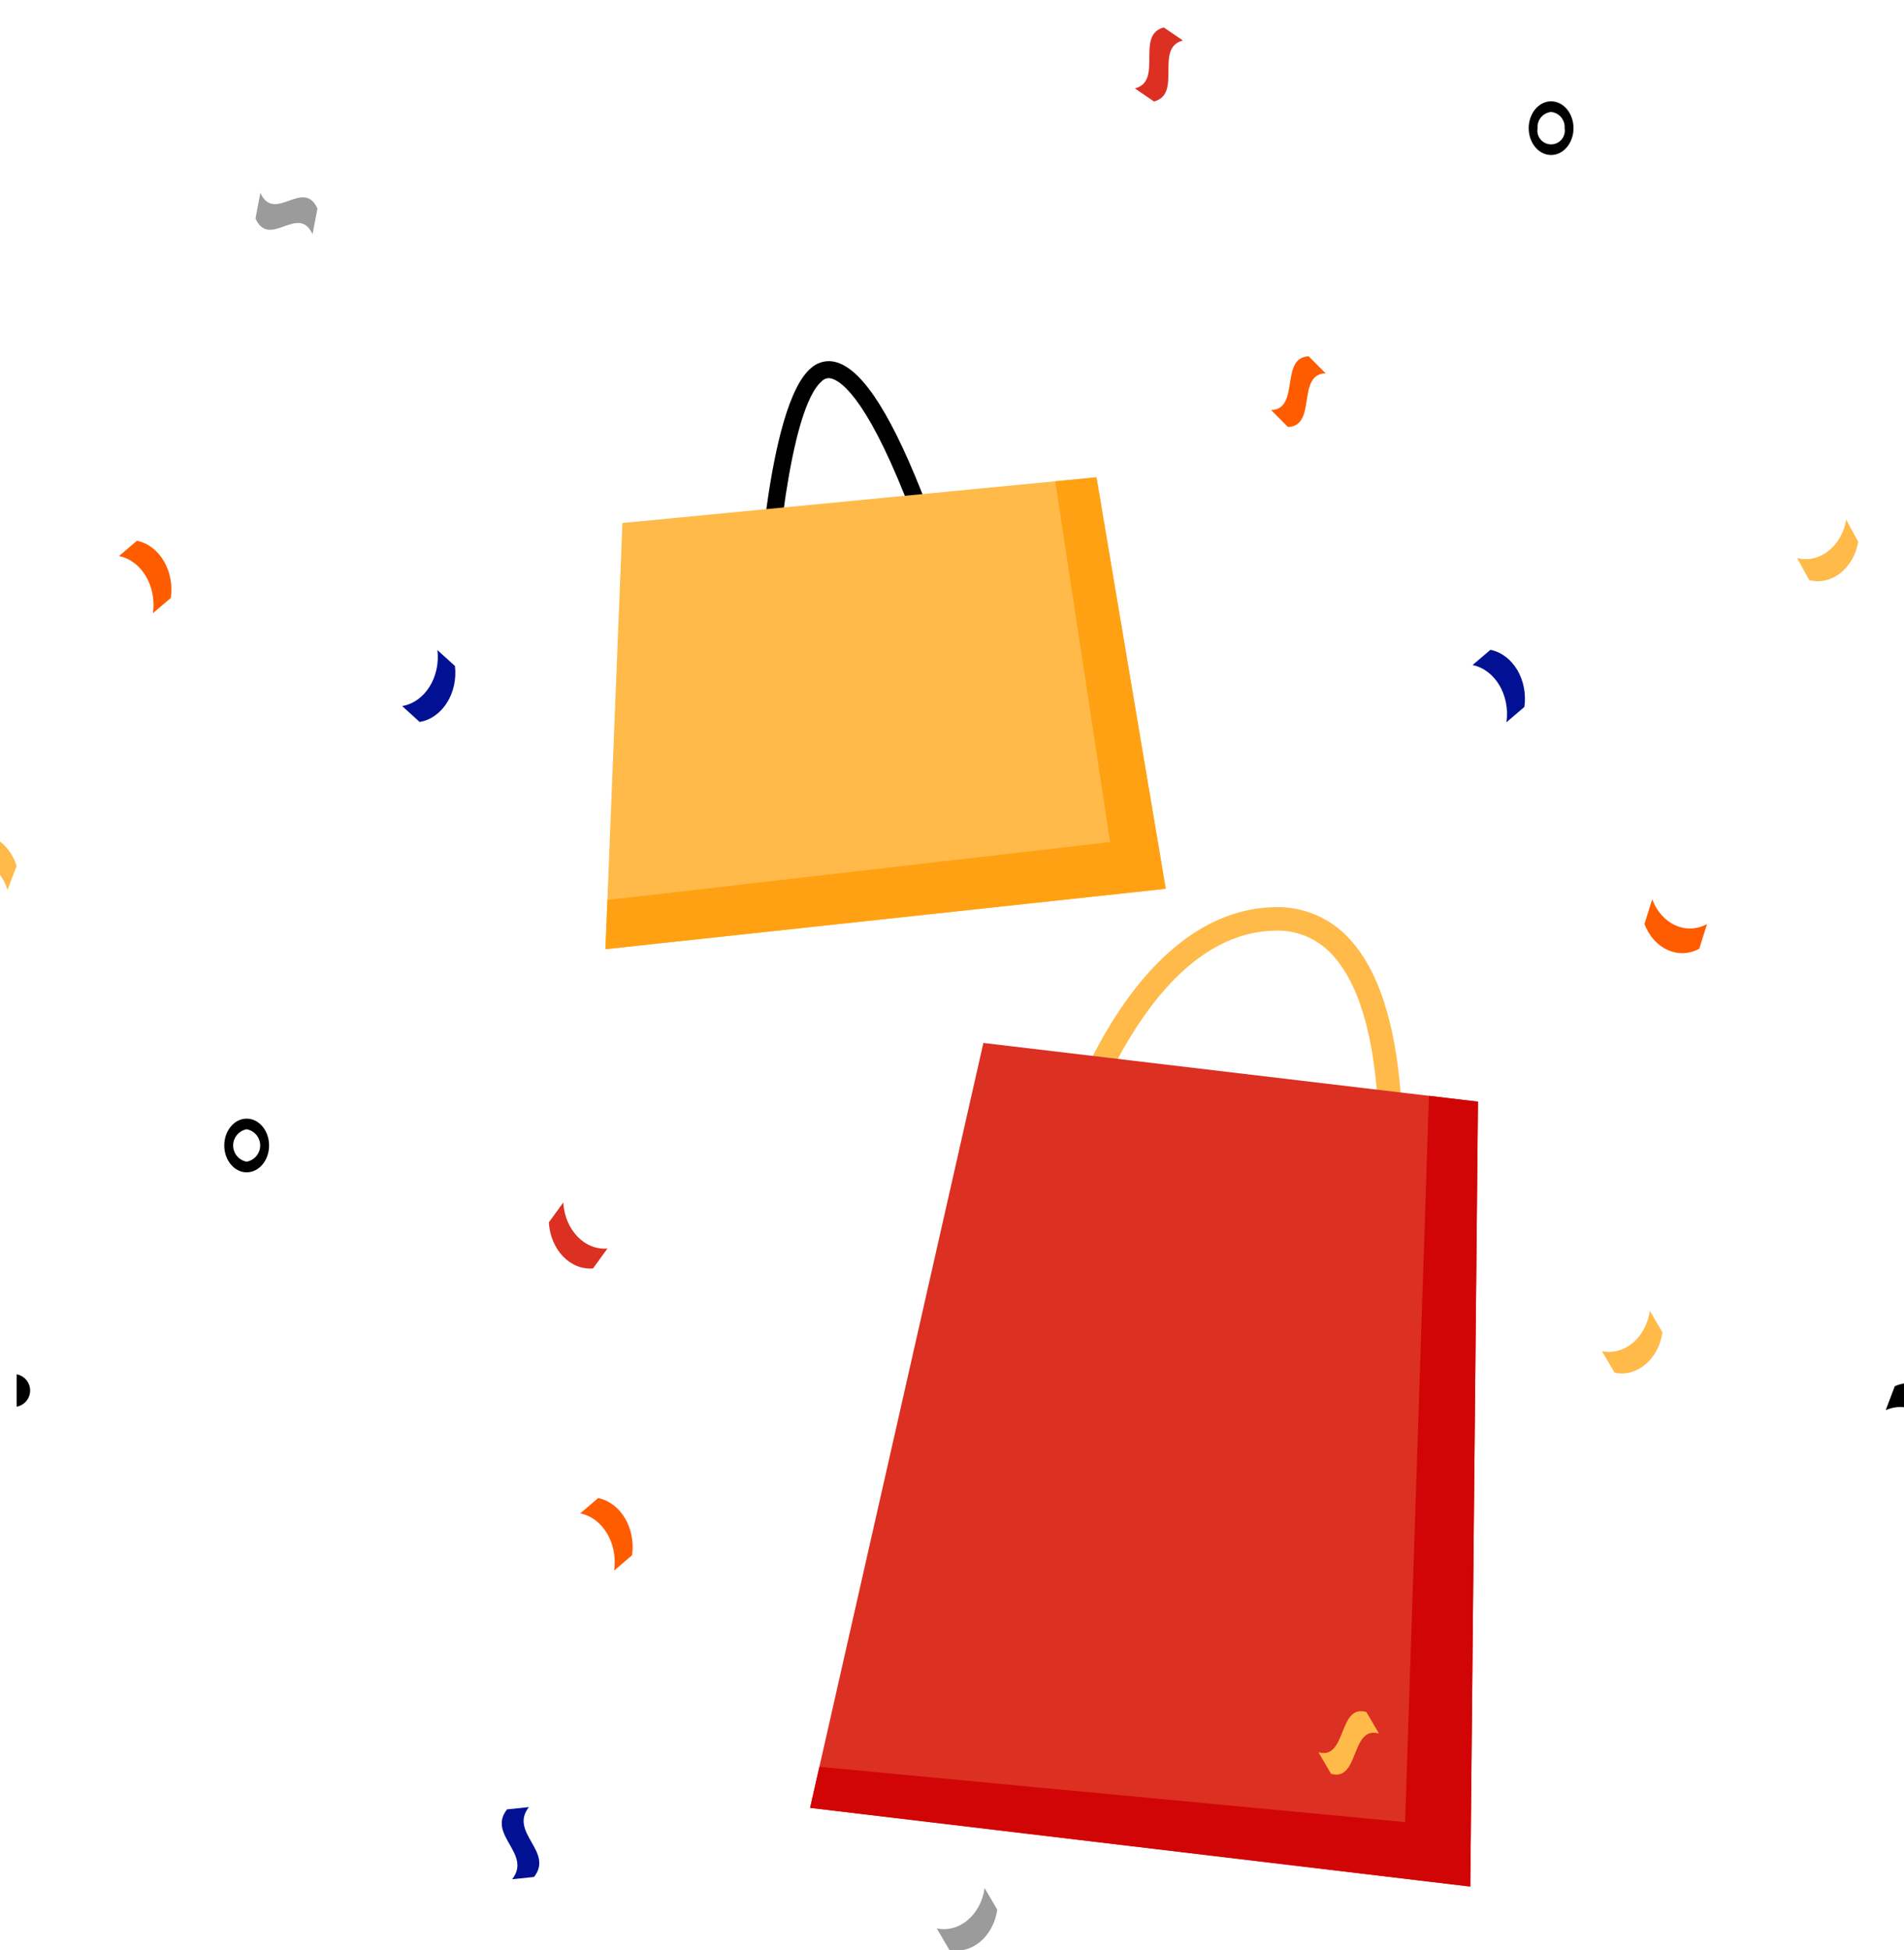 <svg width="208" height="213" viewBox="0 0 208 213" fill="none" xmlns="http://www.w3.org/2000/svg">
<g clip-path="url(#clip0_2_2082)">
<path d="M84.368 69.151L82.515 69.07C82.625 66.542 83.735 44.255 88.613 40.19C88.923 39.913 89.288 39.706 89.685 39.582C90.081 39.458 90.499 39.42 90.912 39.47C93.816 39.875 96.987 44.483 100.607 53.558C103.184 60.019 105.042 66.462 105.06 66.526L103.278 67.038C103.259 66.975 101.423 60.61 98.879 54.234C94.387 42.976 91.632 41.445 90.656 41.309C90.5 41.292 90.341 41.311 90.193 41.364C90.045 41.417 89.91 41.504 89.8 41.617C86.201 44.616 84.659 62.509 84.368 69.151Z" fill="black"/>
<path d="M67.996 57.126L66.141 103.676L127.349 97.078L119.783 52.135L67.996 57.126Z" fill="#FFBA49"/>
<path d="M119.783 52.135L115.28 52.569L121.272 91.98L66.356 98.303L66.141 103.676L127.349 97.078L119.783 52.135Z" fill="#FFA113"/>
<path d="M152.85 132.18L150.304 131.898C150.326 131.697 152.44 111.784 145.585 104.337C144.779 103.431 143.779 102.72 142.66 102.256C141.54 101.792 140.33 101.587 139.121 101.658C124.189 102.083 117.168 127.725 117.099 127.984L114.625 127.322C116.004 122.533 117.919 117.916 120.335 113.558C125.537 104.297 132.008 99.296 139.048 99.096C140.624 99.015 142.198 99.288 143.656 99.895C145.113 100.501 146.416 101.426 147.47 102.602C155.113 110.908 152.946 131.316 152.85 132.18Z" fill="#FFBA49"/>
<path d="M107.428 113.918L161.458 120.33L160.62 206.064L88.497 197.468L107.428 113.918Z" fill="#DB3022"/>
<path d="M161.458 120.33L156.107 119.694L153.501 199.022L89.513 192.985L88.497 197.468L160.62 206.064L161.458 120.33Z" fill="#D10505"/>
<path d="M174.999 147.577C177.46 148.092 179.804 146.124 180.235 143.176C180.694 143.96 181.153 144.745 181.612 145.531C181.181 148.478 178.835 150.447 176.378 149.931C175.919 149.145 175.459 148.361 174.999 147.577Z" fill="#FFBA49"/>
<path d="M102.332 210.63C104.793 211.146 107.137 209.177 107.568 206.23C108.027 207.014 108.486 207.799 108.945 208.584C108.515 211.531 106.169 213.501 103.711 212.985C103.252 212.199 102.792 211.414 102.332 210.63Z" fill="#9B9B9B"/>
<path d="M180.494 98.236C181.526 100.96 184.205 102.17 186.481 100.934C186.199 101.832 185.917 102.729 185.634 103.626C183.358 104.86 180.679 103.651 179.648 100.926C179.932 100.03 180.214 99.134 180.494 98.236Z" fill="#FF5C00"/>
<path d="M164.571 78.887C164.987 75.936 163.327 73.142 160.864 72.644C161.515 72.088 162.167 71.532 162.82 70.977C165.282 71.474 166.942 74.269 166.528 77.219C165.876 77.775 165.224 78.331 164.571 78.887Z" fill="#021193"/>
<path d="M16.708 66.977C17.123 64.026 15.464 61.232 13 60.735C13.652 60.179 14.303 59.623 14.956 59.067C17.418 59.564 19.078 62.359 18.664 65.309C18.012 65.865 17.36 66.421 16.708 66.977Z" fill="#FF5C00"/>
<path d="M67.094 171.542C67.51 168.59 65.85 165.796 63.387 165.299C64.038 164.743 64.69 164.187 65.343 163.631C67.805 164.128 69.465 166.924 69.051 169.874C68.399 170.43 67.747 170.986 67.094 171.542Z" fill="#FF5C00"/>
<path d="M196.332 60.956C198.776 61.573 201.173 59.7 201.688 56.77C202.126 57.573 202.563 58.376 203 59.18C202.486 62.106 200.087 63.981 197.644 63.366C197.206 62.563 196.769 61.76 196.332 60.956Z" fill="#FFBA49"/>
<path d="M0.821 97.208C-0.055 94.406 -2.661 92.984 -5 94.035C-4.669 93.164 -4.338 92.291 -4.006 91.418C-1.668 90.368 0.938 91.788 1.815 94.59C1.484 95.462 1.153 96.335 0.821 97.208Z" fill="#FFBA49"/>
<path d="M61.534 131.347C61.707 134.331 63.867 136.583 66.358 136.375C65.832 137.1 65.306 137.821 64.782 138.546C62.29 138.752 60.131 136.499 59.958 133.514C60.483 132.793 61.009 132.07 61.534 131.347Z" fill="#DB3022"/>
<path d="M43.929 77.12C46.403 76.709 48.129 73.972 47.785 71.008C48.424 71.587 49.062 72.165 49.7 72.742C50.043 75.707 48.317 78.443 45.843 78.856C45.206 78.277 44.568 77.698 43.929 77.12Z" fill="#021193"/>
<path d="M144.812 40.773C141.604 40.879 143.91 46.532 140.701 46.64C140.089 46.024 139.476 45.407 138.862 44.791C142.071 44.684 139.765 39.032 142.973 38.923C143.587 39.54 144.199 40.156 144.812 40.773Z" fill="#FF5C00"/>
<path d="M150.642 189.345C147.519 188.459 148.531 194.632 145.407 193.748C144.947 192.962 144.488 192.177 144.029 191.392C147.152 192.279 146.139 186.105 149.264 186.991C149.723 187.776 150.182 188.561 150.642 189.345Z" fill="#FFBA49"/>
<path d="M57.781 197.382C55.575 200.177 60.542 202.224 58.336 205.016C57.54 205.098 56.742 205.184 55.946 205.264C58.151 202.472 53.184 200.427 55.39 197.632C56.188 197.55 56.984 197.467 57.781 197.382Z" fill="#021193"/>
<path d="M129.225 4.422C126.085 5.221 129.202 10.286 126.063 11.083C125.369 10.608 124.671 10.135 123.977 9.659C127.116 8.862 123.998 3.799 127.138 3C127.834 3.476 128.53 3.95 129.225 4.422Z" fill="#DB3022"/>
<path d="M28.444 21.071C29.989 24.443 33.137 19.407 34.679 22.777C34.5 23.711 34.323 24.647 34.143 25.581C32.601 22.209 29.454 27.247 27.91 23.875C28.089 22.939 28.267 22.004 28.444 21.071Z" fill="#9B9B9B"/>
<path d="M1.815 153.65C2.229 153.575 2.604 153.357 2.874 153.034C3.144 152.71 3.292 152.302 3.292 151.881C3.292 151.459 3.144 151.051 2.874 150.728C2.604 150.404 2.229 150.186 1.815 150.111" fill="black"/>
<path d="M169.448 16.933C168.098 16.933 167 15.617 167 14C167 12.383 168.098 11.067 169.448 11.067C170.798 11.067 171.896 12.383 171.896 14C171.896 15.617 170.798 16.933 169.448 16.933ZM169.448 12.23C169.019 12.273 168.624 12.482 168.348 12.813C168.072 13.144 167.936 13.57 167.971 14C167.932 14.216 167.941 14.439 167.997 14.651C168.053 14.864 168.155 15.062 168.296 15.23C168.437 15.399 168.613 15.535 168.812 15.628C169.011 15.721 169.228 15.77 169.448 15.77C169.668 15.77 169.885 15.721 170.084 15.628C170.283 15.535 170.459 15.399 170.6 15.23C170.741 15.062 170.843 14.864 170.899 14.651C170.955 14.439 170.964 14.216 170.925 14C170.959 13.57 170.824 13.144 170.548 12.813C170.272 12.482 169.877 12.273 169.448 12.23Z" fill="black"/>
<path d="M26.947 128.05C25.598 128.05 24.5 126.735 24.5 125.117C24.5 123.5 25.598 122.185 26.947 122.185C28.297 122.185 29.395 123.5 29.395 125.117C29.395 126.735 28.297 128.05 26.947 128.05ZM26.947 123.348C26.533 123.423 26.158 123.641 25.888 123.965C25.618 124.288 25.471 124.696 25.471 125.117C25.471 125.539 25.618 125.947 25.888 126.27C26.158 126.594 26.533 126.812 26.947 126.887C27.362 126.812 27.737 126.594 28.006 126.27C28.276 125.947 28.424 125.539 28.424 125.117C28.424 124.696 28.276 124.288 28.006 123.965C27.737 123.641 27.362 123.423 26.947 123.348Z" fill="black"/>
<path d="M211.821 157.204C210.945 154.401 208.339 152.98 206 154.031C206.331 153.159 206.662 152.287 206.994 151.413C209.332 150.363 211.938 151.783 212.815 154.585C212.484 155.458 212.153 156.331 211.821 157.204Z" fill="black"/>
</g>
<defs>
<clipPath id="clip0_2_2082">
<rect width="208" height="213" fill="white"/>
</clipPath>
</defs>
</svg>
